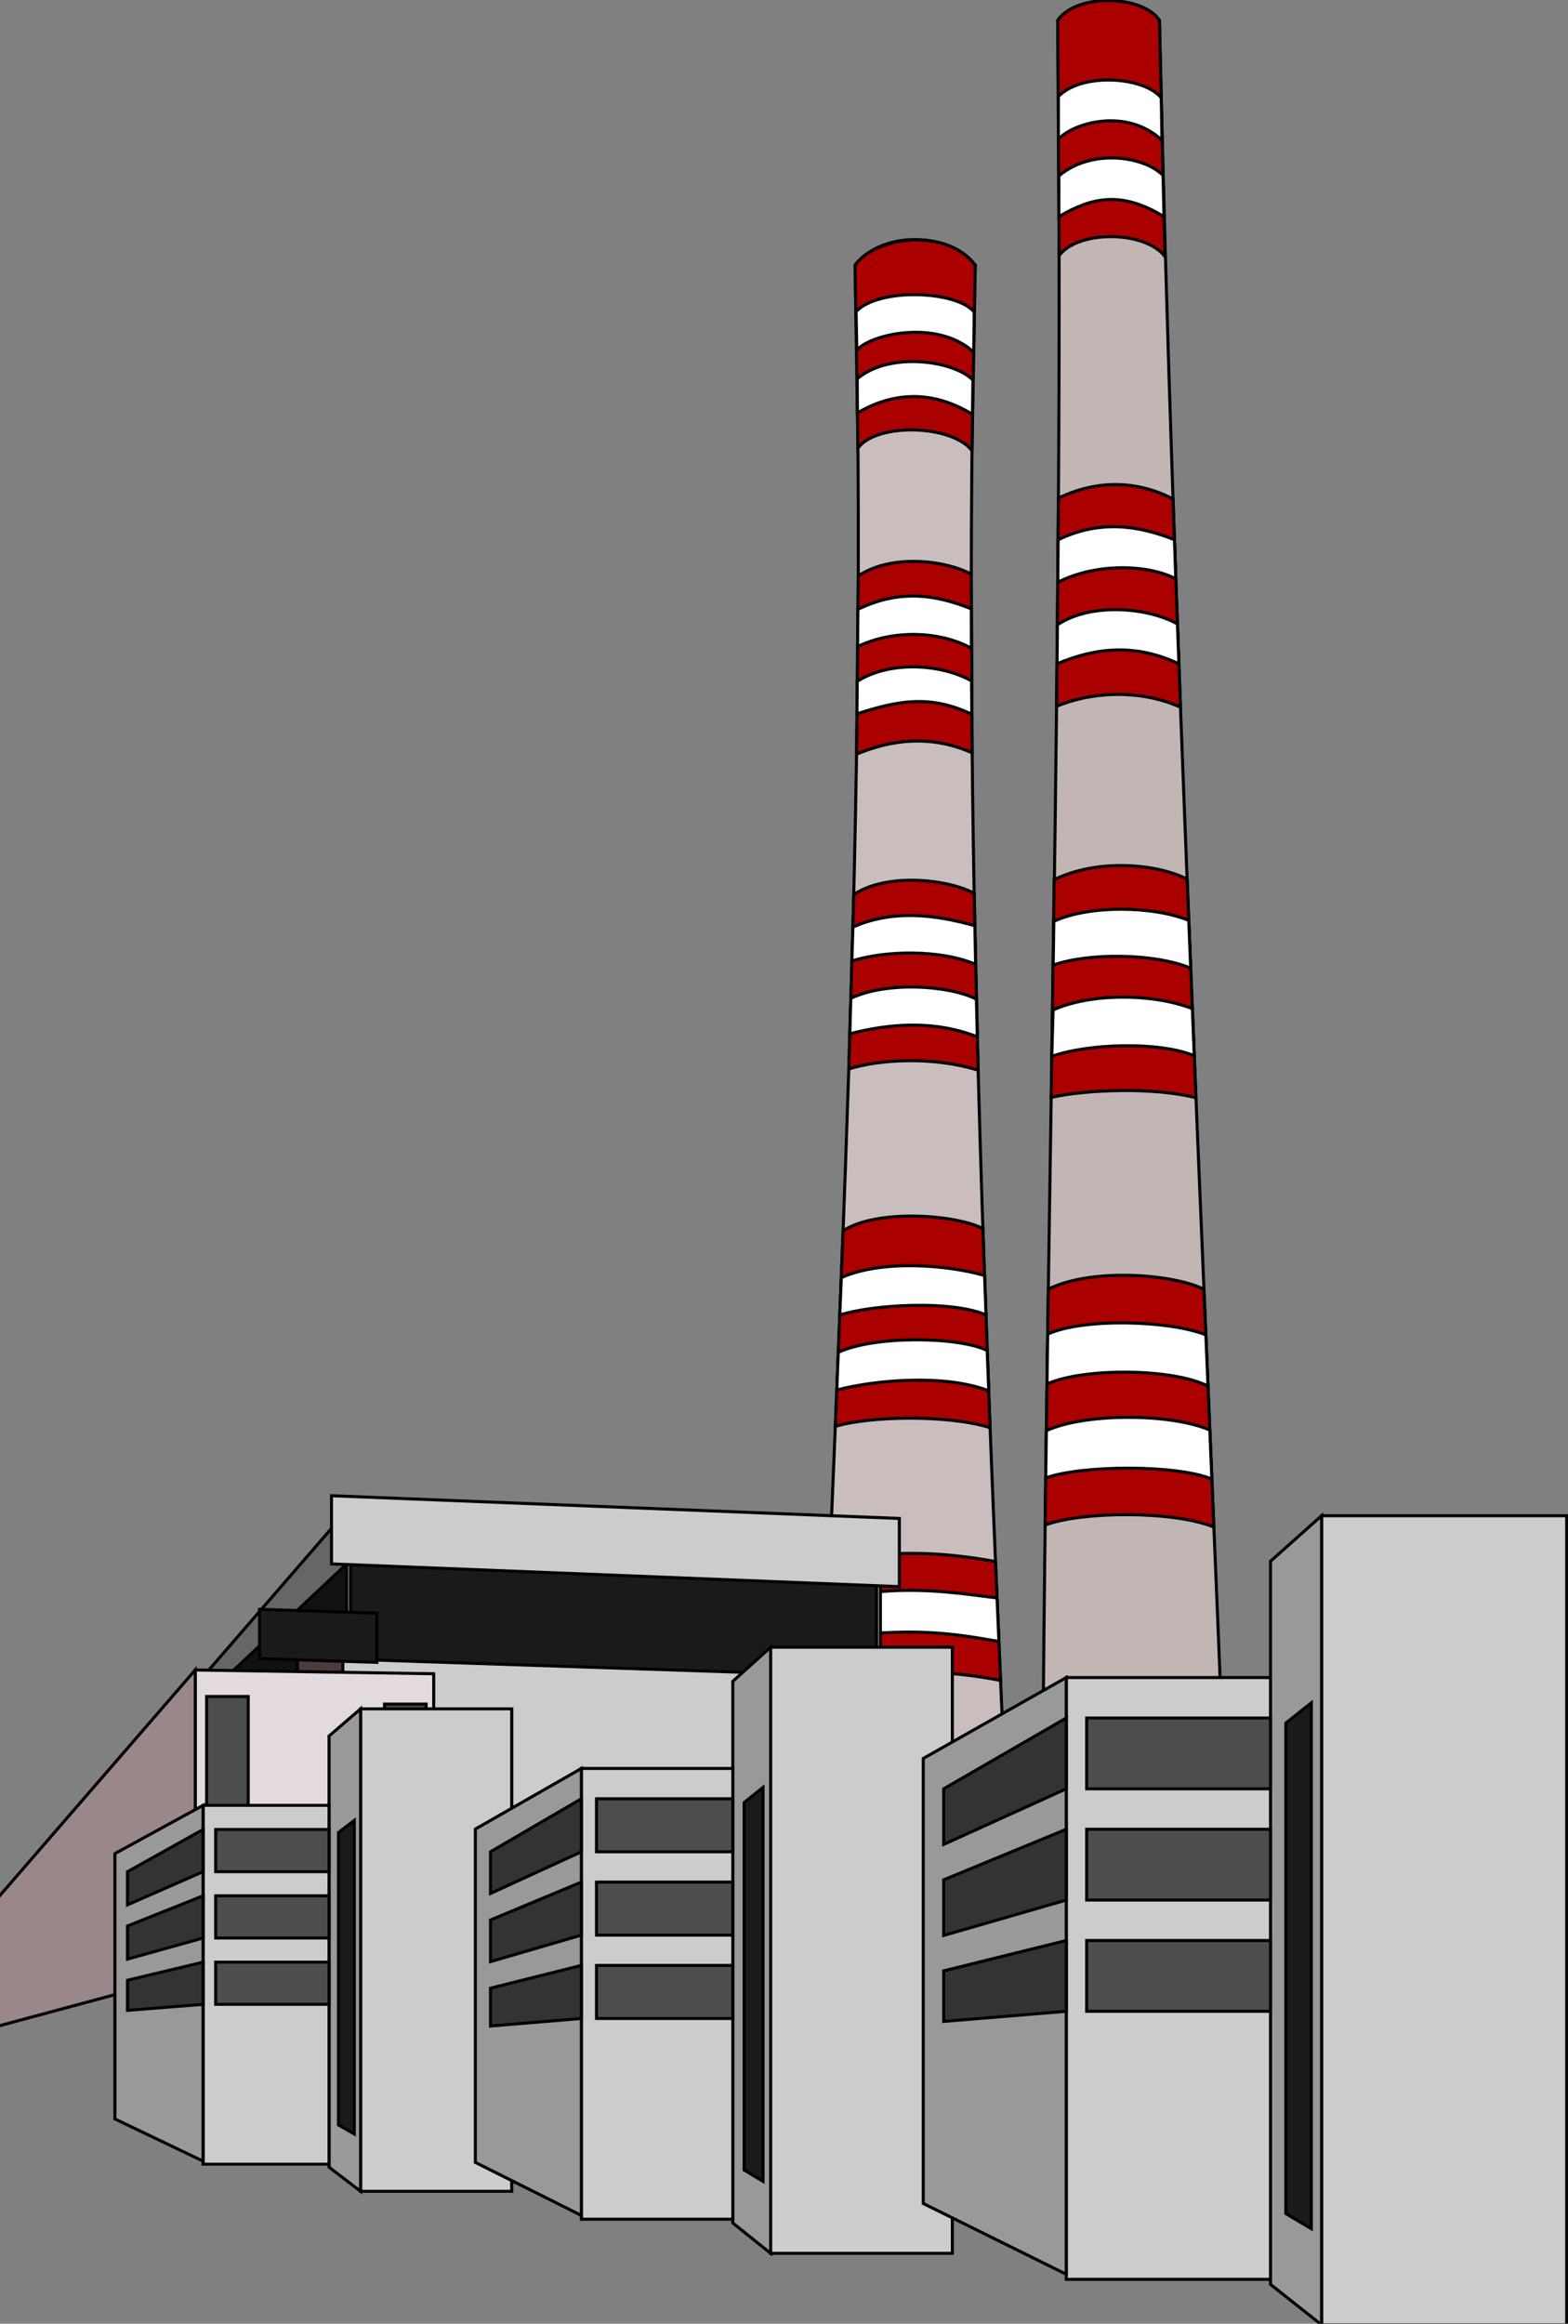 <?xml version="1.0" encoding="UTF-8" standalone="no"?>
<svg
   xmlns:dc="http://purl.org/dc/elements/1.1/"
   xmlns:cc="http://creativecommons.org/ns#"
   xmlns:rdf="http://www.w3.org/1999/02/22-rdf-syntax-ns#"
   xmlns:svg="http://www.w3.org/2000/svg"
   xmlns="http://www.w3.org/2000/svg"
   xmlns:sodipodi="http://sodipodi.sourceforge.net/DTD/sodipodi-0.dtd"
   xmlns:inkscape="http://www.inkscape.org/namespaces/inkscape"
   id="svg2"
   viewBox="0 0 350.004 518.356"
   version="1.1"
   inkscape:version="0.48.4 r9939"
   width="100%"
   height="100%"
   sodipodi:docname="power-station.svg">
  <rect x="0" y="0" width="350.004" height="518.356" fill="#808080" stroke="none"/>
  <defs
     id="defs118" />
  <sodipodi:namedview
     pagecolor="#ffffff"
     bordercolor="#666666"
     borderopacity="1"
     objecttolerance="10"
     gridtolerance="10"
     guidetolerance="10"
     inkscape:pageopacity="0"
     inkscape:pageshadow="2"
     inkscape:window-width="1119"
     inkscape:window-height="906"
     id="namedview116"
     showgrid="false"
     inkscape:zoom="1.1632779"
     inkscape:cx="216.71616"
     inkscape:cy="256.85529"
     inkscape:window-x="1629"
     inkscape:window-y="89"
     inkscape:window-maximized="0"
     inkscape:current-layer="svg2"
     fit-margin-top="0"
     fit-margin-left="0"
     fit-margin-right="0"
     fit-margin-bottom="0" />
  <g
     id="layer2"
     transform="matrix(-0.169,0,0,0.169,337.639,101.723)">
    <g
       id="g4032"
       style="stroke:#000000;stroke-width:4">
      <g
         id="g4012">
        <path
           id="path3070"
           d="M 621.18,1855.6 C 617.956,1049.69 591.781,244.9 600.849,-575 c -25.927,-36.681 -112.74,-32.877 -134.4,0 -17.422,798.48 -58.353,1622.1 -89.465,2422.9 z"
           inkscape:connector-curvature="0"
           style="fill:#c1b6b4;stroke-width:4" />
        <g
           id="g3994"
           style="stroke-width:0.882">
          <g
             id="g3864"
             transform="matrix(4.534,0,0,4.534,-2837.3,-2467)">
            <path
               id="path3842"
               d="m 743.12,411.53 c -5.336,0.092 -10.578,1.651 -13.406,4.469 -0.355,0.404 -0.703,0.844 -1.062,1.281 l -1.58,68.714 c 5.936,-7.594 25.258,-7.662 30.815,-0.242 l 0.421,-68.473 c -0.294,-0.369 -0.579,-0.712 -0.875,-1.062 -3.129,-3.306 -8.772,-4.783 -14.312,-4.688 z"
               inkscape:connector-curvature="0"
               style="fill:#aa0000" />
            <path
               id="path3854"
               d="m 727.34,474.43 c 12.463,-7.641 21.185,-5.604 30.619,-0.002 l -0.004,-11.867 c -9.479,-8.027 -24.895,-5.761 -30.339,-0.124 z"
               inkscape:connector-curvature="0"
               style="fill:#ffffff" />
            <path
               id="path3856"
               d="m 727.93,452.2 c 10.349,-9.725 26.105,-4.995 30.173,-0.252 l -0.003,-12.499 c -6.809,-7.043 -24.883,-5.833 -29.959,0.393 z"
               inkscape:connector-curvature="0"
               style="fill:#ffffff" />
          </g>
          <g
             id="g3869"
             transform="matrix(4.534,0,0,4.534,-2837.3,-2467)">
            <path
               id="path3862"
               d="m 722.54,617.24 c 12.239,-5.436 26.247,-4.378 36.092,-0.251 l -0.542,-60.61 c -13.662,-6.595 -25.725,-3.834 -33.38,0.257 z"
               inkscape:connector-curvature="0"
               style="fill:#aa0000" />
            <path
               id="path3858"
               d="m 723,604.61 c 12.423,-5.889 24.065,-4.857 35.49,-0.003 l -0.113,-11.363 c -10.024,-6.64 -26.584,-4.974 -34.954,-0.226 z"
               inkscape:connector-curvature="0"
               style="fill:#ffffff" />
            <path
               id="path3860"
               d="m 723.9,579.86 0.399,-11.368 c 10.686,-4.264 21.845,-5.793 33.872,0.006 l 0.1,12.373 c -11.372,-5.788 -26.457,-5.152 -34.37,-1.011 z"
               inkscape:connector-curvature="0"
               style="fill:#ffffff" />
          </g>
          <g
             id="g3874"
             transform="matrix(4.534,0,0,4.534,-2831.6,-1963.4)">
            <path
               id="path3876"
               d="m 716.76,619.88 c 12.06,-3.114 31.606,-2.462 42.165,-0.12 l -0.842,-63.383 c -13.662,-6.595 -31.087,-4.215 -38.743,-0.125 z"
               inkscape:connector-curvature="0"
               style="fill:#aa0000" />
            <path
               id="path3878"
               d="m 717.27,607.65 c 10.281,-4.282 31.092,-3.574 41.502,0.185 l -0.386,-13.517 c -10.738,-4.854 -28.626,-4.967 -40.567,-0.398 z"
               inkscape:connector-curvature="0"
               style="fill:#ffffff" />
            <path
               id="path3880"
               d="m 718.31,582.13 0.56,-13.912 c 10.686,-4.264 29.062,-4.443 39.303,0.284 l 0.183,12.751 c -10.247,-3.643 -29.518,-3.483 -40.046,0.877 z"
               inkscape:connector-curvature="0"
               style="fill:#ffffff" />
          </g>
          <g
             id="g3882"
             transform="matrix(4.534,0,0,4.534,-2823.9,-1423)">
            <path
               id="path3884"
               d="m 709.86,625.67 c 11.425,-4.701 37.892,-4.724 49.163,-0.604 l -0.933,-68.683 c -13.662,-6.595 -37.677,-4.006 -45.332,0.085 z"
               inkscape:connector-curvature="0"
               style="fill:#aa0000" />
            <path
               id="path3886"
               d="m 710.44,611.7 c 10.281,-4.282 37.984,-4.097 48.395,-0.338 l -0.187,-13.768 c -11.428,-5.199 -36.323,-5.066 -47.607,-0.168 z"
               inkscape:connector-curvature="0"
               style="fill:#ffffff" />
            <path
               id="path3888"
               d="m 711.57,584.63 0.623,-14.919 c 10.686,-4.264 35.825,-4.938 46.067,-0.211 l 0.197,14.515 c -10.627,-4.783 -36.65,-4.618 -46.887,0.615 z"
               inkscape:connector-curvature="0"
               style="fill:#ffffff" />
          </g>
        </g>
      </g>
      <g
         id="g3971">
        <path
           id="path3068"
           d="m 665.22,1868.8 253.33,-4.858 c -26.86,-702.9 -67.77,-1400.6 -50.02,-2115.9 -38.52,-47.96 -127.57,-42.02 -158.78,0.26 18.74,739.91 -16.93,1490.3 -44.53,2120.5 z"
           inkscape:connector-curvature="0"
           style="fill:#c9bdbd;stroke-width:4" />
        <g
           id="g3950"
           style="stroke-width:0.882">
          <g
             id="g3908"
             transform="matrix(4.534,0,0,4.534,-2594,-2143.7)">
            <path
               id="path3910"
               d="m 728.66,417.28 0.947,53.946 c 5.936,-7.594 27.661,-8.175 33.219,-0.755 l 0.854,-53.252 c -6.435,-8.896 -27.385,-10.588 -35.02,0.061 z"
               inkscape:connector-curvature="0"
               style="fill:#aa0000" />
            <path
               id="path3912"
               d="m 729.48,460.67 c 12.463,-7.641 24.07,-5.998 33.504,-0.396 l 0.053,-9.959 c -9.479,-8.027 -28.255,-5.25 -33.699,0.386 z"
               inkscape:connector-curvature="0"
               style="fill:#ffffff" />
            <path
               id="path3914"
               d="m 729.1,442.61 c 10.349,-9.725 29.996,-5.367 34.064,-0.624 l 0.207,-11.241 c -6.809,-7.043 -29.322,-6.076 -34.398,0.15 z"
               inkscape:connector-curvature="0"
               style="fill:#ffffff" />
          </g>
          <g
             id="g3916"
             transform="matrix(4.534,0,0,4.534,-2573,-2361.5)">
            <path
               id="path3918"
               d="m 724.93,607.26 c 12.239,-5.436 23.829,-3.739 33.674,0.388 l -0.495,-51.9 c -9.748,-6.469 -25.278,-4.591 -32.934,-0.5 z"
               inkscape:connector-curvature="0"
               style="fill:#aa0000" />
            <path
               id="path3920"
               d="m 725.04,596.02 c 12.423,-5.889 21.795,-3.835 33.459,-0.118 l -0.09,-9.471 c -10.024,-6.261 -24.932,-4.851 -33.302,-0.102 z"
               inkscape:connector-curvature="0"
               style="fill:#ffffff" />
            <path
               id="path3922"
               d="m 725.15,576.83 0.029,-11.493 c 10.686,-4.264 20.999,-5.662 33.027,0.137 l 0.103,10.852 c -10.24,-4.97 -24.027,-4.608 -33.159,0.504 z"
               inkscape:connector-curvature="0"
               style="fill:#ffffff" />
          </g>
          <g
             id="g3924"
             transform="matrix(4.534,0,0,4.534,-2576.8,-1940.3)">
            <path
               id="path3926"
               d="m 724.02,606.75 c 12.618,-3.919 28.126,-3.327 37.678,-0.368 l -1.44,-50.764 c -9.748,-6.469 -27.422,-4.459 -35.077,-0.368 z"
               inkscape:connector-curvature="0"
               style="fill:#aa0000" />
            <path
               id="path3928"
               d="m 724.27,597.03 c 12.617,-4.92 25.614,-3.879 37.137,-0.869 l -0.293,-10.346 c -10.665,-4.98 -28.558,-3.791 -36.577,0.256 z"
               inkscape:connector-curvature="0"
               style="fill:#ffffff" />
            <path
               id="path3930"
               d="m 724.77,575.94 0.2,-11.234 c 11.321,-3.205 23.857,-4.824 35.527,0.379 l 0.312,9.857 c -9.971,-3.108 -25.902,-3.35 -36.039,0.999 z"
               inkscape:connector-curvature="0"
               style="fill:#ffffff" />
          </g>
          <g
             id="g3932"
             transform="matrix(4.534,0,0,4.534,-2588.3,-1497.6)">
            <path
               id="path3934"
               d="m 723.08,613.18 c 12.618,-3.919 35.527,-3.321 45.08,-0.362 l -2.267,-56.939 c -9.748,-6.469 -33.062,-4.727 -40.717,-0.636 z"
               inkscape:connector-curvature="0"
               style="fill:#aa0000" />
            <path
               id="path3936"
               d="m 723.47,602.46 c 12.617,-4.92 32.733,-3.256 44.255,-0.246 l -0.422,-10.967 c -10.665,-4.98 -35.349,-4.561 -43.368,-0.515 z"
               inkscape:connector-curvature="0"
               style="fill:#ffffff" />
            <path
               id="path3938"
               d="m 724.27,580.36 0.415,-11.479 c 11.321,-3.205 30.062,-4.589 41.732,0.614 l 0.455,10.886 c -9.971,-3.108 -32.464,-4.369 -42.602,-0.021 z"
               inkscape:connector-curvature="0"
               style="fill:#ffffff" />
          </g>
          <g
             id="g3944"
             transform="matrix(4.534,0,0,4.534,-2837.3,-2467)">
            <path
               id="path3940"
               d="m 776.42,865.98 -1.478,34.599 c 14.947,-2.904 31.564,-3.661 51.217,-0.516 l -1.419,-33.844 c -16.476,-3.773 -32.515,-3.186 -48.319,-0.239 z"
               inkscape:connector-curvature="0"
               style="fill:#aa0000" />
            <path
               id="path3942"
               d="m 775.43,889.23 0.547,-12.657 c 14.573,-1.86 28.773,-4.136 49.224,0.534 l 0.474,11.355 c -25.144,-3.721 -37.563,-1.414 -50.245,0.769 z"
               inkscape:connector-curvature="0"
               style="fill:#ffffff" />
          </g>
        </g>
      </g>
    </g>
  </g>
  <g
     id="layer3"
     transform="matrix(-0.169,0,0,0.169,337.639,101.723)">
    <g
       id="g4148"
       style="stroke:#000000;stroke-width:4">
      <path
         id="path4120"
         d="m 1540,1392.4 260,300 -260,140 z"
         inkscape:connector-curvature="0"
         style="fill:#666666" />
      <g
         id="g4141">
        <g
           id="g4132">
          <path
             id="path4126"
             d="m 840,1622.4 v -145 l 695,-35 v 165 z"
             inkscape:connector-curvature="0"
             style="fill:#1a1a1a" />
          <path
             id="path4128"
             d="m 840,1622.4 h -5 v -140 h 5 z"
             inkscape:connector-curvature="0"
             style="fill:#b3b3b3" />
          <path
             id="path4130"
             d="m 1535,1597.4 v -145 h 5 v 145 z"
             inkscape:connector-curvature="0"
             style="fill:#b3b3b3" />
        </g>
        <path
           id="path4139"
           d="m 1540,1587.4 205,135 45,-25 -250,-235 z"
           inkscape:connector-curvature="0"
           style="fill:#111111" />
      </g>
      <path
         id="path4122"
         d="m 810,1492.4 v -90 l 750,-30 v 90 z"
         inkscape:connector-curvature="0"
         style="fill:#cccccc" />
      <path
         id="path4124"
         d="m 1560,1587.4 v 225 l -750,15 v -215 z"
         inkscape:connector-curvature="0"
         style="fill:#cccccc" />
    </g>
  </g>
  <g
     id="layer4"
     transform="matrix(-0.169,0,0,0.169,337.639,101.723)">
    <g
       id="g4209"
       style="stroke:#000000;stroke-width:4">
      <path
         id="path4179"
         d="m 1545,1617.4 v -40 h 60 v 40 z"
         inkscape:connector-curvature="0"
         style="fill:#4d3c3c" />
      <g
         id="g4187">
        <path
           id="path4170"
           d="m 1425,1607.4 315,-5 v 400 h -315 z"
           inkscape:connector-curvature="0"
           style="fill:#e3dbdb" />
        <g
           id="g4183"
           style="fill:#4d4d4d">
          <path
             id="path4173"
             d="m 1435,1647.4 v 200 h 55 v -200 z"
             inkscape:connector-curvature="0" />
          <path
             id="path4175"
             d="m 1670,1637.4 h 55 v 215 h -55 z"
             inkscape:connector-curvature="0" />
        </g>
      </g>
      <path
         id="path4177"
         d="m 1740,2002.4 v -400 l 260,300 v 170 z"
         inkscape:connector-curvature="0"
         style="fill:#998789" />
      <path
         id="path4181"
         d="m 1500,1592.4 v -65 l 155,-5 v 65 z"
         inkscape:connector-curvature="0"
         style="fill:#1a1a1a" />
    </g>
  </g>
  <g
     id="layer5"
     transform="matrix(-0.169,0,0,0.169,337.639,101.723)">
    <g
       id="g4327"
       style="stroke:#000000">
      <g
         id="g4275"
         transform="matrix(0.832,0,0,0.796,706.26,402.11)"
         style="stroke-width:4.916">
        <g
           id="g4277">
          <path
             id="path4279"
             d="m 740,1572.4 v 800 h 240 v -800 z"
             inkscape:connector-curvature="0"
             style="fill:#cccccc" />
          <path
             id="path4281"
             d="m 980,1572.4 50,45 v 715 l -50,40 z"
             inkscape:connector-curvature="0"
             style="fill:#999999" />
          <path
             id="path4283"
             d="m 1030,1732.4 h 200 v 595 h -200 z"
             inkscape:connector-curvature="0"
             style="fill:#cccccc" />
          <path
             id="path4285"
             d="m 1230,1732.4 140,80 v 440 l -140,70 z"
             inkscape:connector-curvature="0"
             style="fill:#999999" />
        </g>
        <path
           id="path4287"
           d="m 990,1757.4 25,20 v 485 l -25,15 z"
           inkscape:connector-curvature="0"
           style="fill:#1a1a1a" />
        <path
           id="path4289"
           d="m 1030,1772.4 v 70 h 180 v -70 z"
           inkscape:connector-curvature="0"
           style="fill:#4d4d4d" />
        <path
           id="path4291"
           d="m 1030,1882.4 v 70 h 180 v -70 z"
           inkscape:connector-curvature="0"
           style="fill:#4d4d4d" />
        <path
           id="path4293"
           d="m 1030,1992.4 v 70 h 180 v -70 z"
           inkscape:connector-curvature="0"
           style="fill:#4d4d4d" />
        <path
           id="path4295"
           d="m 1230,1772.4 120,70 v 55 l -120,-55 z"
           inkscape:connector-curvature="0"
           style="fill:#333333" />
        <path
           id="path4297"
           d="m 1230,1882.4 120,50 v 55 l -120,-35 z"
           inkscape:connector-curvature="0"
           style="fill:#333333" />
        <path
           id="path4299"
           d="m 1230,1992.4 120,30 v 50 l -120,-10 z"
           inkscape:connector-curvature="0"
           style="fill:#333333" />
      </g>
      <g
         id="g4261"
         style="stroke-width:4">
        <g
           id="g4241">
          <path
             id="path4229"
             d="m 740,1572.4 v 800 h 240 v -800 z"
             inkscape:connector-curvature="0"
             style="fill:#cccccc" />
          <path
             id="path4235"
             d="m 980,1572.4 50,45 v 715 l -50,40 z"
             inkscape:connector-curvature="0"
             style="fill:#999999" />
          <path
             id="path4237"
             d="m 1030,1732.4 h 200 v 595 h -200 z"
             inkscape:connector-curvature="0"
             style="fill:#cccccc" />
          <path
             id="path4239"
             d="m 1230,1732.4 140,80 v 440 l -140,70 z"
             inkscape:connector-curvature="0"
             style="fill:#999999" />
        </g>
        <path
           id="path4247"
           d="m 990,1757.4 25,20 v 485 l -25,15 z"
           inkscape:connector-curvature="0"
           style="fill:#1a1a1a" />
        <path
           id="path4249"
           d="m 1030,1772.4 v 70 h 180 v -70 z"
           inkscape:connector-curvature="0"
           style="fill:#4d4d4d" />
        <path
           id="path4251"
           d="m 1030,1882.4 v 70 h 180 v -70 z"
           inkscape:connector-curvature="0"
           style="fill:#4d4d4d" />
        <path
           id="path4253"
           d="m 1030,1992.4 v 70 h 180 v -70 z"
           inkscape:connector-curvature="0"
           style="fill:#4d4d4d" />
        <path
           id="path4255"
           d="m 1230,1772.4 120,70 v 55 l -120,-55 z"
           inkscape:connector-curvature="0"
           style="fill:#333333" />
        <path
           id="path4257"
           d="m 1230,1882.4 120,50 v 55 l -120,-35 z"
           inkscape:connector-curvature="0"
           style="fill:#333333" />
        <path
           id="path4259"
           d="m 1230,1992.4 120,30 v 50 l -120,-10 z"
           inkscape:connector-curvature="0"
           style="fill:#333333" />
      </g>
      <g
         id="g4301"
         transform="matrix(1.349,0,0,1.335,-1069.7,-700.34)"
         style="stroke-width:2.981">
        <g
           id="g4303">
          <path
             id="path4305"
             d="m 740,1572.4 v 800 h 240 v -800 z"
             inkscape:connector-curvature="0"
             style="fill:#cccccc" />
          <path
             id="path4307"
             d="m 980,1572.4 50,45 v 715 l -50,40 z"
             inkscape:connector-curvature="0"
             style="fill:#999999" />
          <path
             id="path4309"
             d="m 1030,1732.4 h 200 v 595 h -200 z"
             inkscape:connector-curvature="0"
             style="fill:#cccccc" />
          <path
             id="path4311"
             d="m 1230,1732.4 140,80 v 440 l -140,70 z"
             inkscape:connector-curvature="0"
             style="fill:#999999" />
        </g>
        <path
           id="path4313"
           d="m 990,1757.4 25,20 v 485 l -25,15 z"
           inkscape:connector-curvature="0"
           style="fill:#1a1a1a" />
        <path
           id="path4315"
           d="m 1030,1772.4 v 70 h 180 v -70 z"
           inkscape:connector-curvature="0"
           style="fill:#4d4d4d" />
        <path
           id="path4317"
           d="m 1030,1882.4 v 70 h 180 v -70 z"
           inkscape:connector-curvature="0"
           style="fill:#4d4d4d" />
        <path
           id="path4319"
           d="m 1030,1992.4 v 70 h 180 v -70 z"
           inkscape:connector-curvature="0"
           style="fill:#4d4d4d" />
        <path
           id="path4321"
           d="m 1230,1772.4 120,70 v 55 l -120,-55 z"
           inkscape:connector-curvature="0"
           style="fill:#333333" />
        <path
           id="path4323"
           d="m 1230,1882.4 120,50 v 55 l -120,-35 z"
           inkscape:connector-curvature="0"
           style="fill:#333333" />
        <path
           id="path4325"
           d="m 1230,1992.4 120,30 v 50 l -120,-10 z"
           inkscape:connector-curvature="0"
           style="fill:#333333" />
      </g>
    </g>
  </g>
  <g
     id="layer6"
     transform="translate(-543.434,-758.309)">
    <g
       id="g4452"
       style="stroke:#000000;stroke-width:1px" />
  </g>
</svg>

